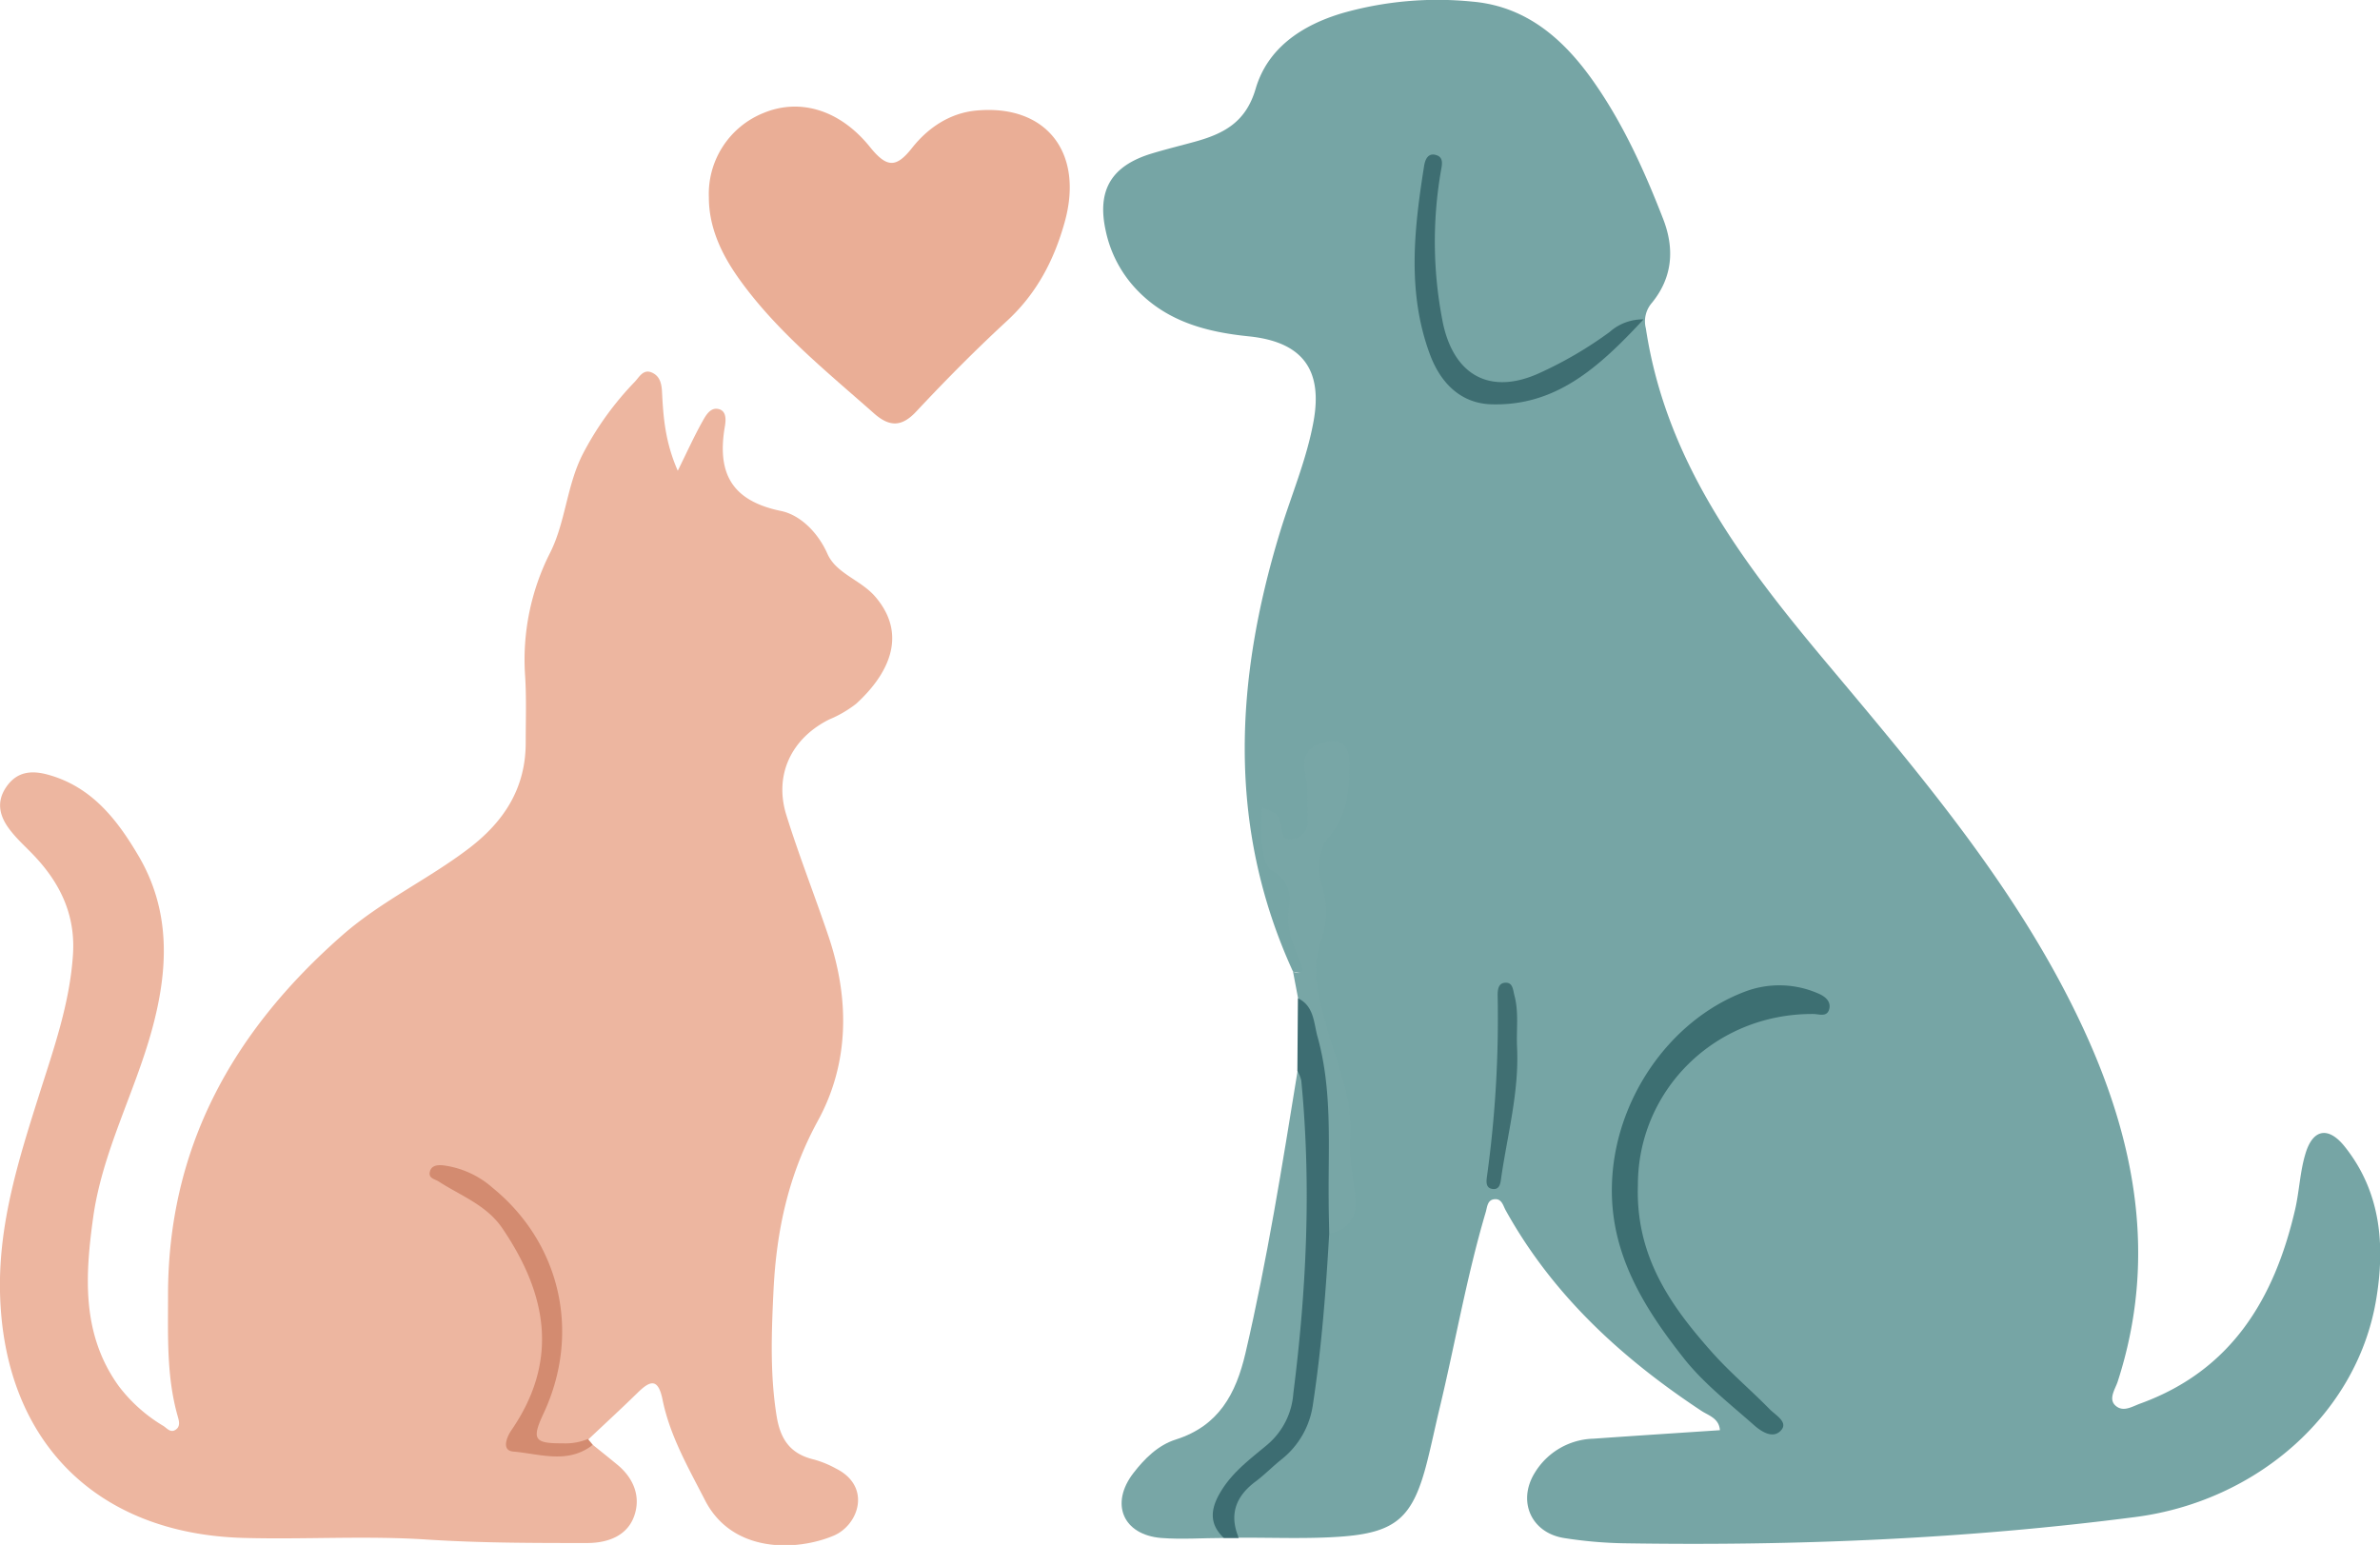 <svg xmlns="http://www.w3.org/2000/svg" viewBox="0 0 453.26 294.24"><defs><style>.cls-1{fill:#76a5a5;}.cls-2{fill:#edb6a0;}.cls-3{fill:#eaae96;}.cls-4{fill:#78a6a6;}.cls-5{fill:#3d6d72;}.cls-6{fill:#d38b70;}.cls-7{fill:#3d6f72;}.cls-8{fill:#3e6e72;}.cls-9{fill:#406f72;}</style></defs><g id="Layer_2" data-name="Layer 2"><g id="Layer_1-2" data-name="Layer 1"><path class="cls-1" d="M246.25,185.06c-12.63-27.57-11.06-55.56-2.47-83.75,2.14-7,5.05-13.76,6.37-21,1.83-10-2.2-15.21-12.31-16.25-8.09-.82-15.71-2.82-21.55-9.09A23.16,23.16,0,0,1,210.59,44c-1.73-7.8,1.08-12.43,8.75-14.76,2.7-.82,5.45-1.49,8.18-2.24,5.46-1.51,9.73-3.65,11.61-10.09C241.42,9.1,248,4.76,255.72,2.48A66.2,66.2,0,0,1,280.44.31c10.72.94,17.92,7.71,23.58,16,5.36,7.82,9.28,16.53,12.72,25.39,2.19,5.65,1.83,11.12-2.16,16a5.37,5.37,0,0,0-1.13,4.86c3.89,25.74,18.92,45.24,35,64.38,18.07,21.55,36.31,43.09,48.27,68.87,10,21.55,14.18,43.92,6.58,67.34-.46,1.41-1.85,3.32-.38,4.59s3.14.14,4.71-.43c17.32-6.29,25.49-19.91,29.44-36.84.83-3.55.94-7.29,2-10.76,1.42-4.75,4.4-5.2,7.49-1.31,6.86,8.61,7.68,18.72,6,28.93-3.56,21.87-22.74,38.61-45.91,41.6-32.34,4.19-64.8,5.52-97.37,5a82.2,82.2,0,0,1-11.41-1c-6.27-1-8.92-7-5.59-12.41a13.48,13.48,0,0,1,11.18-6.51c7.93-.56,15.87-1.07,24.09-1.62-.16-2.29-2.2-2.8-3.55-3.7-15.2-10.05-28.33-22.08-37.27-38.22-.45-.83-.71-2.08-1.91-2.08-1.57,0-1.56,1.45-1.88,2.51-3.64,12.3-5.8,24.94-8.79,37.38-.82,3.4-1.52,6.82-2.38,10.2-2.71,10.61-5.89,13.48-16.79,14.21-6.3.42-12.64.14-19,.18-3.08-2.82-2.61-5.84-.39-8.84a27.62,27.62,0,0,1,5.57-5.65c4.68-3.5,6.9-8.17,7.78-13.86,1.26-8.2,1.43-16.49,2.53-24.68.22-1.64.12-3.32.87-4.86,4.46-3.16,4.77-7.59,3.78-12.41a20.66,20.66,0,0,1-.52-6.94c.85-6-1.87-11.33-3.28-16.84-1.92-7.43-4.13-14.66-1.47-22.34.79-2.31,0-4.6-.41-6.88-.81-4.41-.35-8.59,2.29-12.38a16.57,16.57,0,0,0,2.65-10.93c-.1-1.53-.51-3.23-2.51-3a2.93,2.93,0,0,0-2.59,3.18c0,2.49.36,5,.24,7.47-.12,2.69-.1,5.53-3.29,6.6-3.56,1.2-4.3-1.93-5.76-4.8.3,4.53.91,8.07,3.67,10.91a7.21,7.21,0,0,1,1.69,4.62,44,44,0,0,0,1.8,11.23C249.5,185.11,248.71,185.68,246.25,185.06Z"/><path class="cls-2" d="M112.9,275.18c1.54,1.24,3.09,2.48,4.62,3.74,3.15,2.58,4.56,6.09,3.27,9.79-1.34,3.85-5.1,5.16-8.93,5.17-10.13,0-20.25,0-30.41-.65-11.6-.78-23.31,0-35-.32C18.2,292.16.58,274.3,0,246c-.26-13.09,3.57-25.22,7.42-37.39,2.79-8.82,5.89-17.52,6.48-26.87.48-7.48-2.43-13.53-7.43-18.8-1.49-1.57-3.11-3-4.45-4.72-2-2.51-2.87-5.3-.87-8.27s4.75-3.29,7.94-2.42c8.17,2.23,13,8.27,17.06,15.09,6.51,10.78,5.92,22.16,2.73,33.71-3.32,12-9.42,23.16-11.14,35.56-1.52,11-2.27,22.24,4.91,32.15a29.81,29.81,0,0,0,8.48,7.55c.66.43,1.3,1.29,2.19.79,1.12-.62.78-1.75.52-2.66C31.72,262.27,32,254.6,32,247c-.1-28.33,12.27-50.51,33.16-68.85,7.46-6.55,16.41-10.66,24.19-16.61,6.76-5.17,10.82-11.57,10.77-20.26,0-4.17.15-8.34-.11-12.49a45,45,0,0,1,4.8-23.6c2.92-5.85,3.12-12.79,6.22-18.79a58.59,58.59,0,0,1,9.84-13.66c.85-.89,1.61-2.47,3.21-1.81s1.92,2.12,2,3.73c.24,4.75.58,9.49,3,15,1.81-3.68,3.13-6.59,4.68-9.36.61-1.1,1.45-2.65,2.9-2.43,1.72.25,1.6,2.07,1.4,3.27-1.53,8.8,1.1,14.21,10.69,16.18,3.58.74,7,4,8.85,8.2,1.71,3.78,6.36,4.91,9.14,8.18,6.47,7.61,1.95,15.19-3.68,20.33a22,22,0,0,1-5.15,3c-7.19,3.6-10.54,10.55-8.15,18.22s5.4,15.3,8,23c4.07,12,4,24.26-2,35.21-5.64,10.32-7.9,21-8.45,32.33-.38,7.93-.69,15.91.59,23.89.75,4.62,2.71,7.26,7.17,8.31a19.44,19.44,0,0,1,4.13,1.7c6.88,3.44,4.32,10.82-.48,12.81-7,2.93-19.24,3.4-24.46-6.78-3.18-6.2-6.68-12.25-8.08-19.14-.85-4.2-2.38-3.66-4.8-1.27-3.07,3-6.25,5.92-9.38,8.88-2.58,3.34-6.21,2.27-9.07,1.31s-1.62-4-.75-6.07a41.12,41.12,0,0,0,3.47-18c-.62-12.09-9-23.68-20.14-27.26,5.67,3.44,10.86,7.18,14.13,13.3,5.81,10.92,6.91,21.69.89,32.82-2.46,4.54-2,5.46,3,5.69C106.66,276.06,109.86,276.41,112.9,275.18Z"/><path class="cls-3" d="M135,37.59a16.61,16.61,0,0,1,10.43-16.08c6.74-2.79,14.4-.78,20.27,6.51,3.23,4,5,3.95,8,.15s7.15-6.63,12.18-7.11c13.36-1.27,20.63,8,16.86,21.33-2,7.15-5.3,13.49-10.89,18.66-6,5.53-11.74,11.33-17.31,17.28-2.78,3-5.1,3-8,.48-9.2-8.14-18.86-15.88-26-26C137.44,48.4,135,43.35,135,37.59Z"/><path class="cls-4" d="M233.1,292.92c-4,0-8,.3-11.94,0-7.28-.6-9.81-6.51-5.32-12.35,2.13-2.76,4.69-5.33,8.11-6.41,8.14-2.59,11.43-8.67,13.25-16.47,4.14-17.77,7-35.74,9.92-53.73,2.29.33,2.18,2.25,2.37,3.8,2.32,19.78.76,39.44-1.8,59.08-.66,5-3.75,8.41-7.44,11.36C235.49,282,231.91,286.27,233.1,292.92Z"/><path class="cls-4" d="M246.25,185.06c2.11.8,1.92-.51,1.42-1.7-1.43-3.46-2.84-6.7-2.16-10.8a6,6,0,0,0-3.21-6.67c-1.87-.88-2.41-6.54-1.94-12.07,1.78.63,3.42,1.14,3.65,3.34.15,1.32.07,2.94,2.09,2.59a3.1,3.1,0,0,0,2.92-3.42c-.12-3,.17-6.05-.45-8.92-.89-4.08,1.38-5.72,4.5-6.22,3.53-.57,4,2.35,3.93,4.95-.06,4.8-.52,9.29-4,13.4-1.88,2.21-2.25,6-1.17,9.42,1.17,3.69.89,7.08-.45,11-1.81,5.31.05,11.13,1.53,16.47,1.84,6.61,4.75,12.87,4.23,20.05-.26,3.57.45,7.24.93,10.85.53,4-.73,6.74-4.93,7.65-2.4-2.27-1.73-5.26-1.69-8,.15-11.5.08-22.95-3.24-34.11a7,7,0,0,0-1-2.77Z"/><path class="cls-5" d="M247.18,190.12c3.13,1.51,3,4.76,3.76,7.41,2.82,10.17,2,20.63,2.1,31,0,2.15.07,4.3.1,6.45-.63,10.88-1.45,21.74-3.1,32.51A16.17,16.17,0,0,1,244,278c-1.68,1.34-3.18,2.9-4.9,4.18-3.78,2.83-5.06,6.31-3.16,10.76H233.1c-3.2-3-2.38-6.13-.28-9.38,2.22-3.44,5.45-5.82,8.49-8.37a14.09,14.09,0,0,0,5-9.81c2.52-19.83,3.45-39.68,1.51-59.61a6.65,6.65,0,0,0-.74-1.81Z"/><path class="cls-6" d="M112.9,275.18c-4.74,3.73-10.12,1.71-15.16,1.28-2.25-.2-1.27-2.71-.35-4.06,9.1-13.23,6.8-25.87-1.65-38.36-3-4.5-7.93-6.26-12.17-9-.8-.52-2.1-.61-1.67-2,.36-1.14,1.52-1.18,2.52-1.09a17.64,17.64,0,0,1,9.39,4.27c13,10.6,16.85,27.72,9.7,43-2.29,4.92-1.78,5.7,3.59,5.67a11.23,11.23,0,0,0,4.87-.83Z"/><path class="cls-7" d="M311.93,225.74c-.45,13.57,6.28,23,14.1,31.79,3.42,3.85,7.4,7.19,11,10.87,1.09,1.1,3.46,2.39,2.26,3.9-1.53,1.91-3.87.36-5.28-.9-4.6-4.07-9.57-7.93-13.34-12.71-7.56-9.57-14-19.87-13.69-32.84.33-16,10.7-31.37,25.19-36.93a18.45,18.45,0,0,1,14.09.29c1.19.5,2.52,1.43,2.1,3s-1.93.92-3,.91C326.54,193,311.9,207.72,311.93,225.74Z"/><path class="cls-8" d="M313,60.83C304.4,70.11,296.2,77.41,283.93,77c-5.9-.21-9.67-4.24-11.62-9.54-4.37-11.8-3-23.86-1.09-35.89.2-1.19.73-2.47,2.22-2.06s1.22,1.7,1,2.92a78.78,78.78,0,0,0,.38,29.2c2.17,10,9.11,13.67,18.41,9.4a75,75,0,0,0,13.32-7.8A9.47,9.47,0,0,1,313,60.83Z"/><path class="cls-9" d="M288.92,199.5c.4,8.39-1.8,16.45-3,24.64-.15,1.06-.22,2.66-1.9,2.26-1.19-.29-.92-1.68-.8-2.58a219.25,219.25,0,0,0,2-34.26c0-1,.11-2.23,1.29-2.38,1.62-.2,1.61,1.31,1.9,2.39C289.29,192.84,288.75,196.19,288.92,199.5Z"/></g></g></svg>